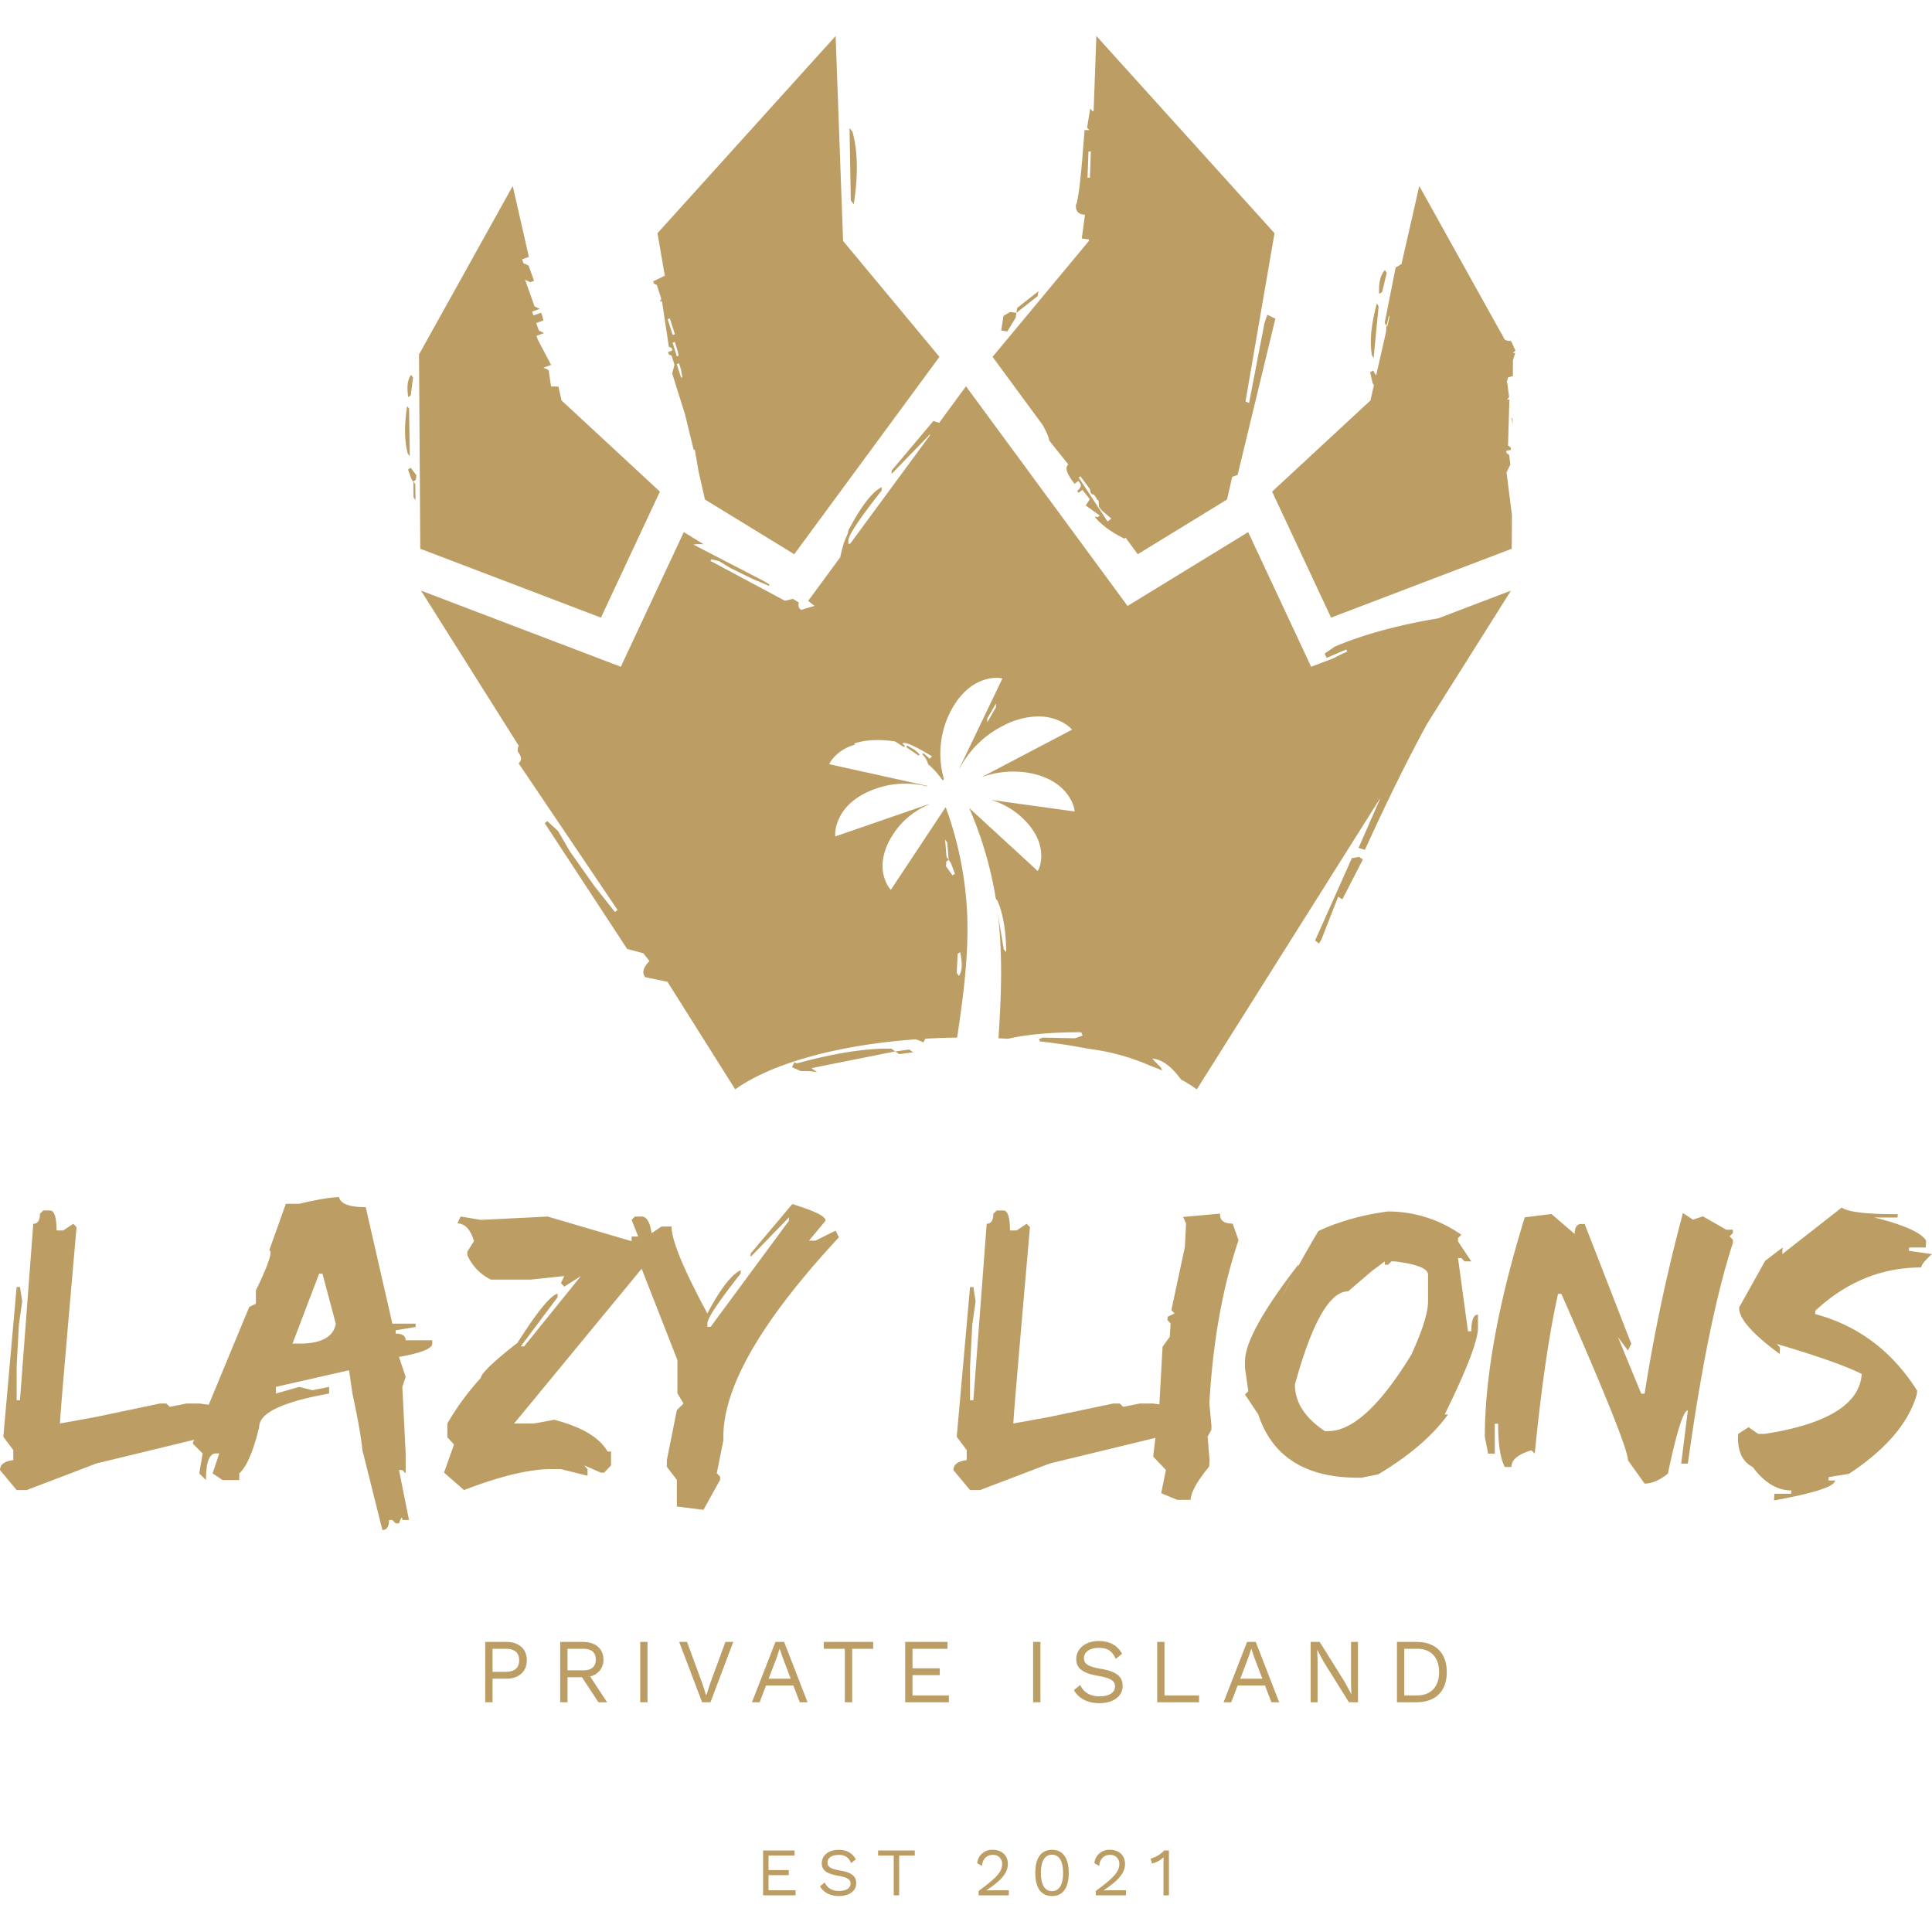 <svg xmlns="http://www.w3.org/2000/svg"  width="140" height="140" viewBox="0 0 864 831.823">
    <g fill="#bc9e65">
      <path data-name="type &lt;CompoundPathItem&gt;" d="M22.327 525.244q2.975 0 2.976 8.93h2.978l4.465-2.977 1.488 1.488s-7.442 84.55-7.442 87.819l16.373-2.977 28.28-5.953h2.977l1.489 1.488 7.442-1.488h5.954l10.419 1.488v1.489c0 2.976-8.93 8.93-8.93 8.93l1.488-1.489v4.466l-49.119 11.907-31.258 11.908H7.442L0 641.343q0-3.764 5.954-4.466v-4.465l-4.465-5.954 5.954-66.98H8.93l1.006 6.411-1.488 10.419-1.006 18.893v14.884H8.93l5.954-78.888q2.975 0 2.977-4.465l1.489-1.488Z"/>
      <path data-name="type &lt;CompoundPathItem&gt;" d="M151.646 519.29q.963 4.466 11.908 4.466l11.908 52.095h10.419v1.488l-8.931 1.489v1.489q4.465 0 4.465 2.977h11.908v1.488q0 3.328-14.885 5.953l2.977 8.932-1.488 4.464 1.488 29.77v8.93l-1.488-1.488h-1.489l4.466 22.326h-2.977c0-2.977-1.489 1.489-1.489 1.489h-1.488l-1.488-1.489h-1.488q0 4.466-2.977 4.466l-8.932-35.723c-.818-8.93-4.464-25.304-4.464-25.304l-1.489-10.418-32.746 7.441v2.977l10.419-2.977 5.954 1.489 7.443-1.489v2.977q-31.258 5.604-31.258 14.885-3.94 16.374-8.93 20.838v2.977H99.55l-4.465-2.977 2.977-8.93h-1.49q-4.465 0-4.465 11.907l-2.977-2.977 1.489-8.931-4.465-4.466 25.304-61.025 2.976-1.489v-5.954s8.93-17.861 5.954-17.861l7.443-20.838h5.953s11.849-2.977 17.861-2.977Zm-8.93 34.234-11.907 31.258h2.976q14.884 0 16.373-8.931l-5.953-22.326ZM206.019 527.958l9.018 1.489 29.857-1.489 37.298 10.944 5.954 1.577-1.489 3.151h1.489v6.217l-58.225 70.657h8.93l9.018-1.663q18.473 4.816 23.816 14.184h1.576v6.217l-3.065 3.239h-1.488l-7.443-3.24 1.489 1.664v2.977l-11.908-2.977h-4.465q-14.447 0-38.874 9.368l-8.93-7.792 4.465-12.608-2.978-3.153v-6.216a116.88 116.88 0 0 1 14.973-20.4c0-3.152 16.373-15.673 16.373-15.673q13.308-20.924 17.948-21.976v1.576l-16.46 21.977h1.489l25.391-31.433-7.442 4.728-1.489-1.576 1.489-3.152-14.972 1.576h-17.862a22.05 22.05 0 0 1-10.506-10.945v-1.576l2.977-4.728q-2.453-7.88-7.443-7.88Z"/>
      <path data-name="type &lt;CompoundPathItem&gt;" d="m354.338 522.354 4.465 1.489q10.419 3.503 10.42 5.954l-7.442 8.93h2.977c3.969-2.042 8.93-4.465 8.93-4.465l1.488 2.977q-52.884 56.912-51.657 90.708l-2.977 14.797 1.488 1.488v1.489l-7.442 13.396-11.908-1.489V645.72l-4.465-5.866v-2.977l4.465-22.326 2.977-2.977-2.714-4.553v-14.885l-20.488-52.27v-2.977h2.976l-2.976-7.442 1.488-1.488h2.977q3.414 0 4.465 7.441l4.466-2.977h4.465q0 9.194 16.023 38.875 8.58-16.285 14.884-19.35v1.489q-14.886 18.912-14.884 22.327v1.488h1.488l35.023-47.455v-1.489l-17.161 17.687v-1.489ZM545.648 526.645q-.35 4.465 5.603 4.465l2.626 7.442q-10.681 31.52-13.046 72.934l.963 10.419-.086 1.488-1.665 2.977.877 10.42-.175 2.977q-7.97 9.63-8.32 14.884h-5.952l-7.18-2.977 2.101-10.419-5.69-5.953 2.713-22.327 1.489-26.792 3.24-4.466.35-5.953-1.401-1.489.088-1.488 3.064-1.489-1.401-1.488 6.042-28.28.524-10.42-1.312-2.976ZM620.77 525.682a56.922 56.922 0 0 1 32.746 10.419l-1.488 1.488v1.489l5.953 8.93h-2.977l-1.488-1.489h-1.489l4.466 32.746h1.488q0-7.44 2.976-7.442v5.954q0 8.405-14.884 38.7h1.489q-10.506 14.446-31.258 26.791l-7.442 1.489h-1.489q-35.374 0-44.652-28.28l-5.954-8.93 1.488-1.49-1.488-10.418v-2.977q0-12.346 23.814-43.165v1.488c-7.296 9.806-16.372 34.234-16.372 34.234 3.618-14.534 25.356-50.748 25.356-50.748s12.35-6.395 31.205-8.79Zm-7.442 26.792-10.42 8.93q-12.345 0-23.815 41.676 0 11.908 13.396 20.839h1.489q16.285 0 37.21-34.235 7.442-16.285 7.442-23.815v-11.907q0-4.114-14.884-5.954h-1.488l-1.489 1.489h-1.488v-1.489ZM693.792 526.82l10.418 8.93q0-4.465 2.977-4.465h1.488l20.84 53.584-1.489 2.977-4.465-5.954 10.418 25.304h1.488a770.419 770.419 0 0 1 17.161-80.814l4.466 2.977 4.465-1.489 10.42 5.954h2.977v1.489l-1.489 1.488 1.489 1.488v1.489q-11.21 34.41-20.138 98.675h-2.977l2.977-23.815q-2.979 0-8.931 28.28-5.515 4.465-10.42 4.466l-7.441-10.42q0-6.741-29.77-74.422h-1.488q-5.956 26.53-10.42 71.446l-1.487-1.488q-8.932 2.627-8.932 7.442h-2.977q-2.977-5.602-2.975-19.35h-1.489v13.397h-2.977l-1.488-7.443q0-40.45 17.86-98.237ZM823.637 523.93q3.94 2.978 25.04 2.978l-.086 1.488h-10.42s20.108 4.465 23.202 10.419l-.175 2.977h-7.442l-.087 1.488L864 544.769s-4.699 3.971-4.816 5.954q-26.53 0-47.367 19.35l-.088 1.489q28.807 7.705 45.617 34.234l-.087 1.488q-5.431 19.263-30.382 35.723l-9.107 1.489-.087 1.488h2.977q-.177 4.027-27.318 8.93l.176-2.977h7.442l.175-1.488q-9.545 0-17.248-10.42-6.656-3.413-6.654-13.045 0-.874.087-1.839l4.64-2.977 4.291 2.977h2.977q42.027-6.566 43.34-26.791c-11.732-5.954-38-13.396-38-13.396l1.402 1.488-.088 2.976q-18.564-13.658-18.125-20.837l11.646-20.839 7.792-5.953-.176 2.976Z"/>
      <path data-name="type &lt;CompoundPathItem&gt;" d="M448.691 525.244q2.976 0 2.977 8.93h2.977l4.465-2.977 1.489 1.488s-7.443 84.55-7.443 87.819l16.373-2.977 28.28-5.953h2.977l1.489 1.488 7.442-1.488h5.954l10.419 1.488v1.489c0 2.976-8.93 8.93-8.93 8.93l1.488-1.489v4.466l-49.119 11.907-31.257 11.908h-4.465l-7.443-8.93q0-3.764 5.955-4.466v-4.465l-4.466-5.954 5.954-66.98h1.488l1.005 6.411-1.488 10.419-1.006 18.893v14.884h1.488l5.954-78.888q2.976 0 2.977-4.465l1.489-1.488Z"/>
      <g>
        <path data-name="logoMark &lt;PathItem&gt;" d="m295.11 203.765-43.975-40.763-.06-.26-1.355-5.954-3.281-.026-1.068-7.326-2.308-1.103 3.402-1.215-5.955-11.319-.607-1.701 3.411-1.216-2.309-1.102-1.215-3.403 3.203-1.146-.417-1.805-.59-1.676-3.41 1.216-.608-1.702 3.41-1.215-2.317-1.102-4.245-11.927 2.31 1.094 1.7-.608-2.43-6.814-2.309-1.094-.607-1.71 3.038-1.085-7.222-31.717-41.917 75.335.573 86.898 80.796 30.797ZM676.413 173.809l.017-2.925-.39.069.373 2.856zM405.243 317.901l.556.494 4.974 3.403.529-.53-2.239-1.979-3.325-1.944-.495.556z"/>
        <path data-name="logoMark &lt;PathItem&gt;" d="m677.707 140.668-1.936-4.262a5.617 5.617 0 0 1-2.821-.59h-.009l-1.19-2.144v-.009a3.983 3.983 0 0 1 .01-.45l-.252.025-36.804-66.152-7.942 34.885-2.638 1.605-4.892 24.74.806 1.324 1.035-4.258.42-.256-.001.005-1.05 4.608-.405-.099a526.9 526.9 0 0 0-.171 2.608l-.006.026-4.451 19.562-1.357-2.23-1.323.805 1.092 4.775.598.982v.003l-1.493 6.57-.06.26-43.975 40.763 26.362 56.352 80.795-30.797.096-14.583v-.304l-.009-.191-2.404-19.044 1.701-3.56-.52-4.235-1.173-.868-.13-1.06 2.092-.381-.13-1.059-1.18-.868.617-20.676-1.05.19.92-1.25-.842-6.345-.2-.147a60.98 60.98 0 0 1 .565-2.24l2.16-.608.044-7.152c.339-1.085.686-2.153 1.042-3.212h-1.068Z"/>
        <path data-name="logoMark &lt;CompoundPathItem&gt;" d="m292.444 110.739 1.311.642 1.962 6.094-.686 1.389.998-.374 3.082 20.46 1.31.642.313 1.015-1.988.756.313 1.015 1.31.643 1.268 4.08-1.042 3.802 5.755 18.315 3.802 15.633.59.286.005.003 1.637 9.488 2.873 12.664 39.937 24.47 64.928-88.26-43.088-51.84L373.7 0l-79.676 88.208 3.279 19.007-5.181 2.5Zm8.342 26.44.998-.374 1.406 4.549.005.009.281 1.632-.789.294Zm4.349 15.433-.539.2-1.961-6.094.998-.373.912 2.847.001.005.59 3.415Zm-3.318-19.235-.988.373-2.265-7.11.99-.372 2.248 7.04.005.01Z"/>
        <path data-name="logoMark &lt;CompoundPathItem&gt;" d="m596.876 273.102-4.479 3.073.834 1.953 8.819-3.759.416.981a61.023 61.023 0 0 0-5.989 2.89l-10.121 3.854-28.167-60.223L504.25 254.9l-72.254-98.234-12.04 16.37-2.559-.852-18.65 22.152v1.488l17.161-17.686v.398l-35.707 48.544v.001h-.804v-1.488q0-3.415 14.885-22.327v-1.488q-6.29 3.059-14.845 19.276a14.574 14.574 0 0 1-.388 1.617l-1.4 3.317c-.044.096-.081.172-.12.255a80.018 80.018 0 0 1-.399 1.413q-.806 2.72-1.39 5.5c-.009.008-.009.008-.009.017l-14.287 19.418a32.19 32.19 0 0 0 2.847 2.265l-5.894 1.771c-1.137-.486-1.537-1.571-1.19-3.281l-2.664-1.632-3.516.868-33.288-17.82.33-.764 3.533.885 5.052 3.064 9.54 4.679 3.845 1.64 3.845 1.632.243-.564-2.639-1.615-31.397-16.266c.425-.06 1.06-.14 1.06-.148a28.095 28.095 0 0 1 3.523 0l-8.871-5.434-28.167 60.224-89.363-34.061 43.792 69.51-.339.27-.243 2.092c1.85 2.335 1.988 4.123.434 5.347l44.243 65.587-1.163.92-4.618-5.842-4.618-5.833-10.92-15.45-5.295-9.097-4.765-4.401-1.164.92 36.857 56.239 7.195 1.9 2.77 3.508q-4.232 4.244-1.901 7.195l9.956 2.093 30.303 48.088h.009c15.762-11.388 45.273-19.817 80.583-22.369a17.626 17.626 0 0 1 3.587 1.38c.276-.545.54-1.106.805-1.665l.013-.001c4.66-.27 9.418-.434 14.243-.495 2.805-18.749 5.226-36.995 4.488-55.188a159.289 159.289 0 0 0-9.513-47.603.629.629 0 0 0-.226-.095l-24.391 36.786-.651-.79c-.096-.096-7.743-9.375 1.536-23.827a35.03 35.03 0 0 1 15.946-13.428l-.043-.192-41.64 14.367-.043-.98c0-.14-.469-13.707 17.812-20.234a39.023 39.023 0 0 1 13.523-2.379 42.251 42.251 0 0 1 9.835 1.215v-.234l-43.87-9.696.512-.885c.148-.295 3.203-5.695 11.172-7.865-.191-.156-.39-.312-.59-.469q7.447-2.512 18.35-.963l3.914 2.465.53-.53-1.12-.99q1.406-1.457 13.237 5.73l-1.06 1.059-2.794-2.474-.564.503a8.765 8.765 0 0 1 2.656 4.41 37.146 37.146 0 0 1 6.388 7.092 2.484 2.484 0 0 0 .278.19 1.288 1.288 0 0 0 .278-1.12l-.043-.19a41.045 41.045 0 0 1 2.795-28.81c6.996-14.227 17.021-15.763 20.98-15.763a13.172 13.172 0 0 1 1.588.095l.98.182-19.165 40.007.044.191a44.392 44.392 0 0 1 19.4-19.027 34.853 34.853 0 0 1 15.667-4.2c9.366 0 14.262 4.99 14.496 5.225l.703.703-40.476 21.258a41.675 41.675 0 0 1 20.095-2.1c19.261 2.942 21.405 16.318 21.405 16.457l.14.98-37.343-5.173a34.874 34.874 0 0 1 14.028 8.116c12.499 11.84 7.317 22.656 7.273 22.751l-.468.929-26.665-24.521-4.01-3.68a169.974 169.974 0 0 1 11.926 40.615v.008l.816.946q3.75 9.115 3.82 22.908l-1.077-1.268-2.63-15.746c2.24 18.593 1.45 37.108.313 54.668a.235.235 0 0 1-.009.078c-.008.26-.026.53-.043.79 1.432.07 2.838.14 4.253.226h.009q12.604-2.93 32.698-2.916l.695 1.51-3.507 1.18-14.34-.303-1.719.676.478 1.05a257.19 257.19 0 0 1 21.735 3.282c.017 0 .026 0 .034.008a98.042 98.042 0 0 1 27.36 7.491.067.067 0 0 1 .044.018c1.892.694 3.706 1.414 5.46 2.161l-.616-1.345-3.837-3.941q6.354.364 12.882 9.34h.008a65.19 65.19 0 0 1 6.91 4.305l-.009-.043.148.147 32.524-51.612 5.078-8.09 44.267-70.263a.684.684 0 0 1 .107.016l-9.647 21.976 2.854.85q14.895-32.709 27.845-56.432c0-.003 0-.006.005-.006l37.473-59.485-32.516 12.395q-27.33 4.596-46.327 12.673ZM428.29 410.484l1.077-.773q1.666 7.695-.556 10.607l-.963-1.354Zm-4.678-49.755.642 7.708.963 1.354 1.823 4.817-1.076.773-2.9-4.045.114-2.127 1.076-.772-.972-1.346-.634-7.716Zm17.907-53.818-.026-1.657 3.88-6.702.026 1.658Zm199.002-45.466v.008l-.113.044Z"/>
        <path data-name="logoMark &lt;PathItem&gt;" d="m185.82 207.521-.105-7.102-.869-1.123.105 7.102.869 1.123zM182.494 193.933l1.483 4.239.869 1.124 1.124-.869.254-1.993-2.607-3.37-1.123.869zM182.942 166.65l-.87-1.123q-2.013 12.966.316 21.304l.87 1.123ZM183.705 160.672l1.02-7.97-.87-1.125q-2.411 3.03-1.274 9.964ZM604.566 367.673l-16.456 36.845 1.793 1.328 1.102-1.923 7.445-19.02 1.858 1.213 9.19-17.871-1.747-1.149-3.185.577zM381.81 75.25q3.003-19.714-.574-32.376l-1.325-1.704.573 32.377ZM356.19 459.519l-.91-.639c-.394.851-.812 1.722-1.083 2.292 1.325.582 2.65 1.158 3.963 1.778a28.447 28.447 0 0 1 7.304.474l-2.617-1.836 37.531-7.483-1.742-1.223q-16.879-.365-42.446 6.637ZM400.378 454.105l1.743 1.222 6.241-.825-1.744-1.223-6.24.826z"/>
        <path data-name="logoMark &lt;CompoundPathItem&gt;" d="M466.378 174.087c1.97 3.69 2.9 5.946 2.76 6.727l8.62 10.833q-2.5 1.992 2.804 8.654l1.666-1.328.668.833c.877 1.111.487 2.335-1.18 3.655l.669.842 1.666-1.328 3.316 4.166-1.84 2.821 6.31 4.505-.833.66-1.502-.165q4.22 5.287 13.281 9.844l.573-.452 5.45 7.408 39.937-24.47 2.288-10.082 2.445-.928 16.87-69.854-3.57-1.745-1.307 3.727-6.87 35.719-1.606-.67 12.982-75.25L490.299 0l-1.22 33.563h-.549l-.999-1.068-1.38 8.525.999 1.058h-2.127q-2.253 30.885-3.889 33.575v.313q0 3.945 4.08 3.95l-1.44 10.65 3.218.408-.026.69-43.088 51.837 22.5 30.585Zm20.398-122.426h1.069l-.443 11.719h-1.06Zm4.731 158.978 1.329 1.667 4.149 3.507-1.667 1.328-12.916-19.661.745-.598 4.239 5.762.32 1.502.66.834.807.095h.002l1.257 1.708v.002l-.079.694.374-.295.555.756Z"/>
        <path data-name="logoMark &lt;PathItem&gt;" d="m464.375 114.158-9.509 7.484-.331 2.18 9.51-7.483.33-2.181z"/>
        <path data-name="logoMark &lt;PathItem&gt;" d="m454.204 126.005.331-2.183-2.728-.413-3.059 1.769-.992 6.541 2.729.414 3.719-6.128zM618.083 114.506l2.073-8.514-.806-1.325q-2.982 2.99-2.591 10.645ZM614.283 144.024l2.246-23.13-.805-1.324q-3.758 13.81-2.246 23.131Z"/>
      </g>
      <g>
        <path data-name="tagline &lt;CompoundPathItem&gt;" d="M235.6 726.402c0 5.07-3.64 8.22-9.077 8.22h-6.256v10.548h-3.271v-26.986h9.527c5.438 0 9.077 3.148 9.077 8.218Zm-3.435 0c0-3.352-1.88-5.151-6.133-5.151h-5.765v10.303h5.765c4.252 0 6.133-1.798 6.133-5.152ZM260.258 733.967h-6.46v11.203h-3.271v-26.986h10.222c5.479 0 9.118 3.026 9.118 7.892a7.47 7.47 0 0 1-5.97 7.523l7.606 11.57h-3.885Zm-6.46-3.067h6.91c3.843 0 5.724-1.594 5.724-4.824s-1.88-4.825-5.724-4.825h-6.91ZM289.578 745.17h-3.271v-26.986h3.27ZM317.71 745.17h-3.721l-10.262-26.986h3.516l6.869 18.645 1.717 5.356 1.717-5.315 6.87-18.686h3.515ZM354.797 737.688h-12.225l-2.862 7.482h-3.435l10.508-26.986h3.885l10.467 26.986h-3.475Zm-1.186-3.067-3.638-9.567-1.268-3.762h-.082l-1.185 3.639-3.68 9.69ZM390.495 721.251h-9.404v23.919h-3.271v-23.919h-9.404v-3.067h22.08ZM424.352 742.103v3.067h-19.544v-26.986h18.931v3.067h-15.66v8.709h12.185v3.066h-12.185v9.077ZM465.286 745.17h-3.271v-26.986h3.27ZM501.8 723.5l-2.821 2.29c-1.636-3.557-3.598-4.947-7.565-4.947-4.292 0-6.664 2.003-6.664 4.58 0 2.534 1.799 3.802 7.482 4.782 7.237 1.227 9.813 3.517 9.813 7.687 0 4.62-4.13 7.687-10.426 7.687-5.724 0-9.486-2.494-11.367-5.846l2.821-2.29c1.432 3.107 4.212 5.07 8.628 5.07 4.17 0 6.95-1.554 6.95-4.457 0-2.33-1.757-3.68-7.441-4.661-7.278-1.268-9.895-3.475-9.895-7.605 0-4.334 3.803-8.014 10.059-8.014 4.947 0 8.34 1.962 10.426 5.724ZM536.23 742.103v3.067h-18.727v-26.986h3.272v23.919ZM565.712 737.688h-12.225l-2.861 7.482h-3.435l10.507-26.986h3.885l10.468 26.986h-3.476Zm-1.185-3.067-3.639-9.567-1.268-3.762h-.081l-1.186 3.639-3.68 9.69ZM607.299 745.17h-4.048l-11.285-18.073-2.863-5.314h-.04l.163 4.334v19.053h-3.107v-26.986h4.048l11.244 17.99 2.903 5.397h.04l-.163-4.333v-19.054h3.108ZM647.004 731.677c0 8.668-5.11 13.493-13.575 13.493h-8.709v-26.986h8.709c8.464 0 13.575 4.825 13.575 13.493Zm-3.435 0c0-6.542-3.64-10.426-9.813-10.426h-5.765v20.852h5.765c6.174 0 9.813-3.884 9.813-10.426ZM355.777 829.24v2.279h-14.523v-20.054h14.068v2.28h-11.637v6.47h9.054v2.28h-9.054v6.745ZM382.725 815.415l-2.096 1.702c-1.216-2.643-2.674-3.677-5.621-3.677-3.19 0-4.953 1.49-4.953 3.404 0 1.883 1.337 2.825 5.56 3.554 5.378.912 7.292 2.613 7.292 5.713 0 3.433-3.068 5.712-7.747 5.712-4.254 0-7.05-1.854-8.447-4.345l2.097-1.701c1.063 2.309 3.13 3.767 6.41 3.767 3.1 0 5.165-1.155 5.165-3.312 0-1.732-1.306-2.735-5.529-3.464-5.409-.942-7.354-2.582-7.354-5.651 0-3.22 2.827-5.955 7.475-5.955 3.677 0 6.199 1.458 7.748 4.253ZM409.095 813.745h-6.988v17.774h-2.431v-17.774h-6.988v-2.28h16.407ZM437.65 829.544c8.022-5.894 10.513-8.538 10.513-12.092a3.896 3.896 0 0 0-4.254-4.012c-2.765 0-4.497 1.945-4.77 4.953l-2.127-1.276a6.585 6.585 0 0 1 6.989-5.955c4.102 0 6.714 2.583 6.714 6.29 0 3.767-2.43 7.079-9.6 11.85v.03c.667-.03 2.4-.09 3.007-.09h7.019v2.278H437.65ZM462.987 821.492c0-6.715 2.613-10.33 7.474-10.33s7.475 3.615 7.475 10.33-2.613 10.331-7.475 10.331-7.474-3.616-7.474-10.33Zm12.427 0c0-5.286-1.732-8.142-4.953-8.142s-4.952 2.855-4.952 8.142 1.732 8.143 4.952 8.143 4.953-2.856 4.953-8.143ZM490.056 829.544c8.022-5.894 10.513-8.538 10.513-12.092a3.896 3.896 0 0 0-4.254-4.012c-2.765 0-4.497 1.945-4.77 4.953l-2.127-1.276a6.585 6.585 0 0 1 6.989-5.955c4.102 0 6.714 2.583 6.714 6.29 0 3.767-2.43 7.079-9.6 11.85v.03c.667-.03 2.4-.09 3.007-.09h7.019v2.278h-13.49ZM522.746 811.465v20.054h-2.43v-14.706c0-.669.03-1.488.06-2.34a11.771 11.771 0 0 1-5.195 2.826l-.639-2.218a12.752 12.752 0 0 0 6.077-3.616Z"/>
      </g>
    </g>
  </svg>
